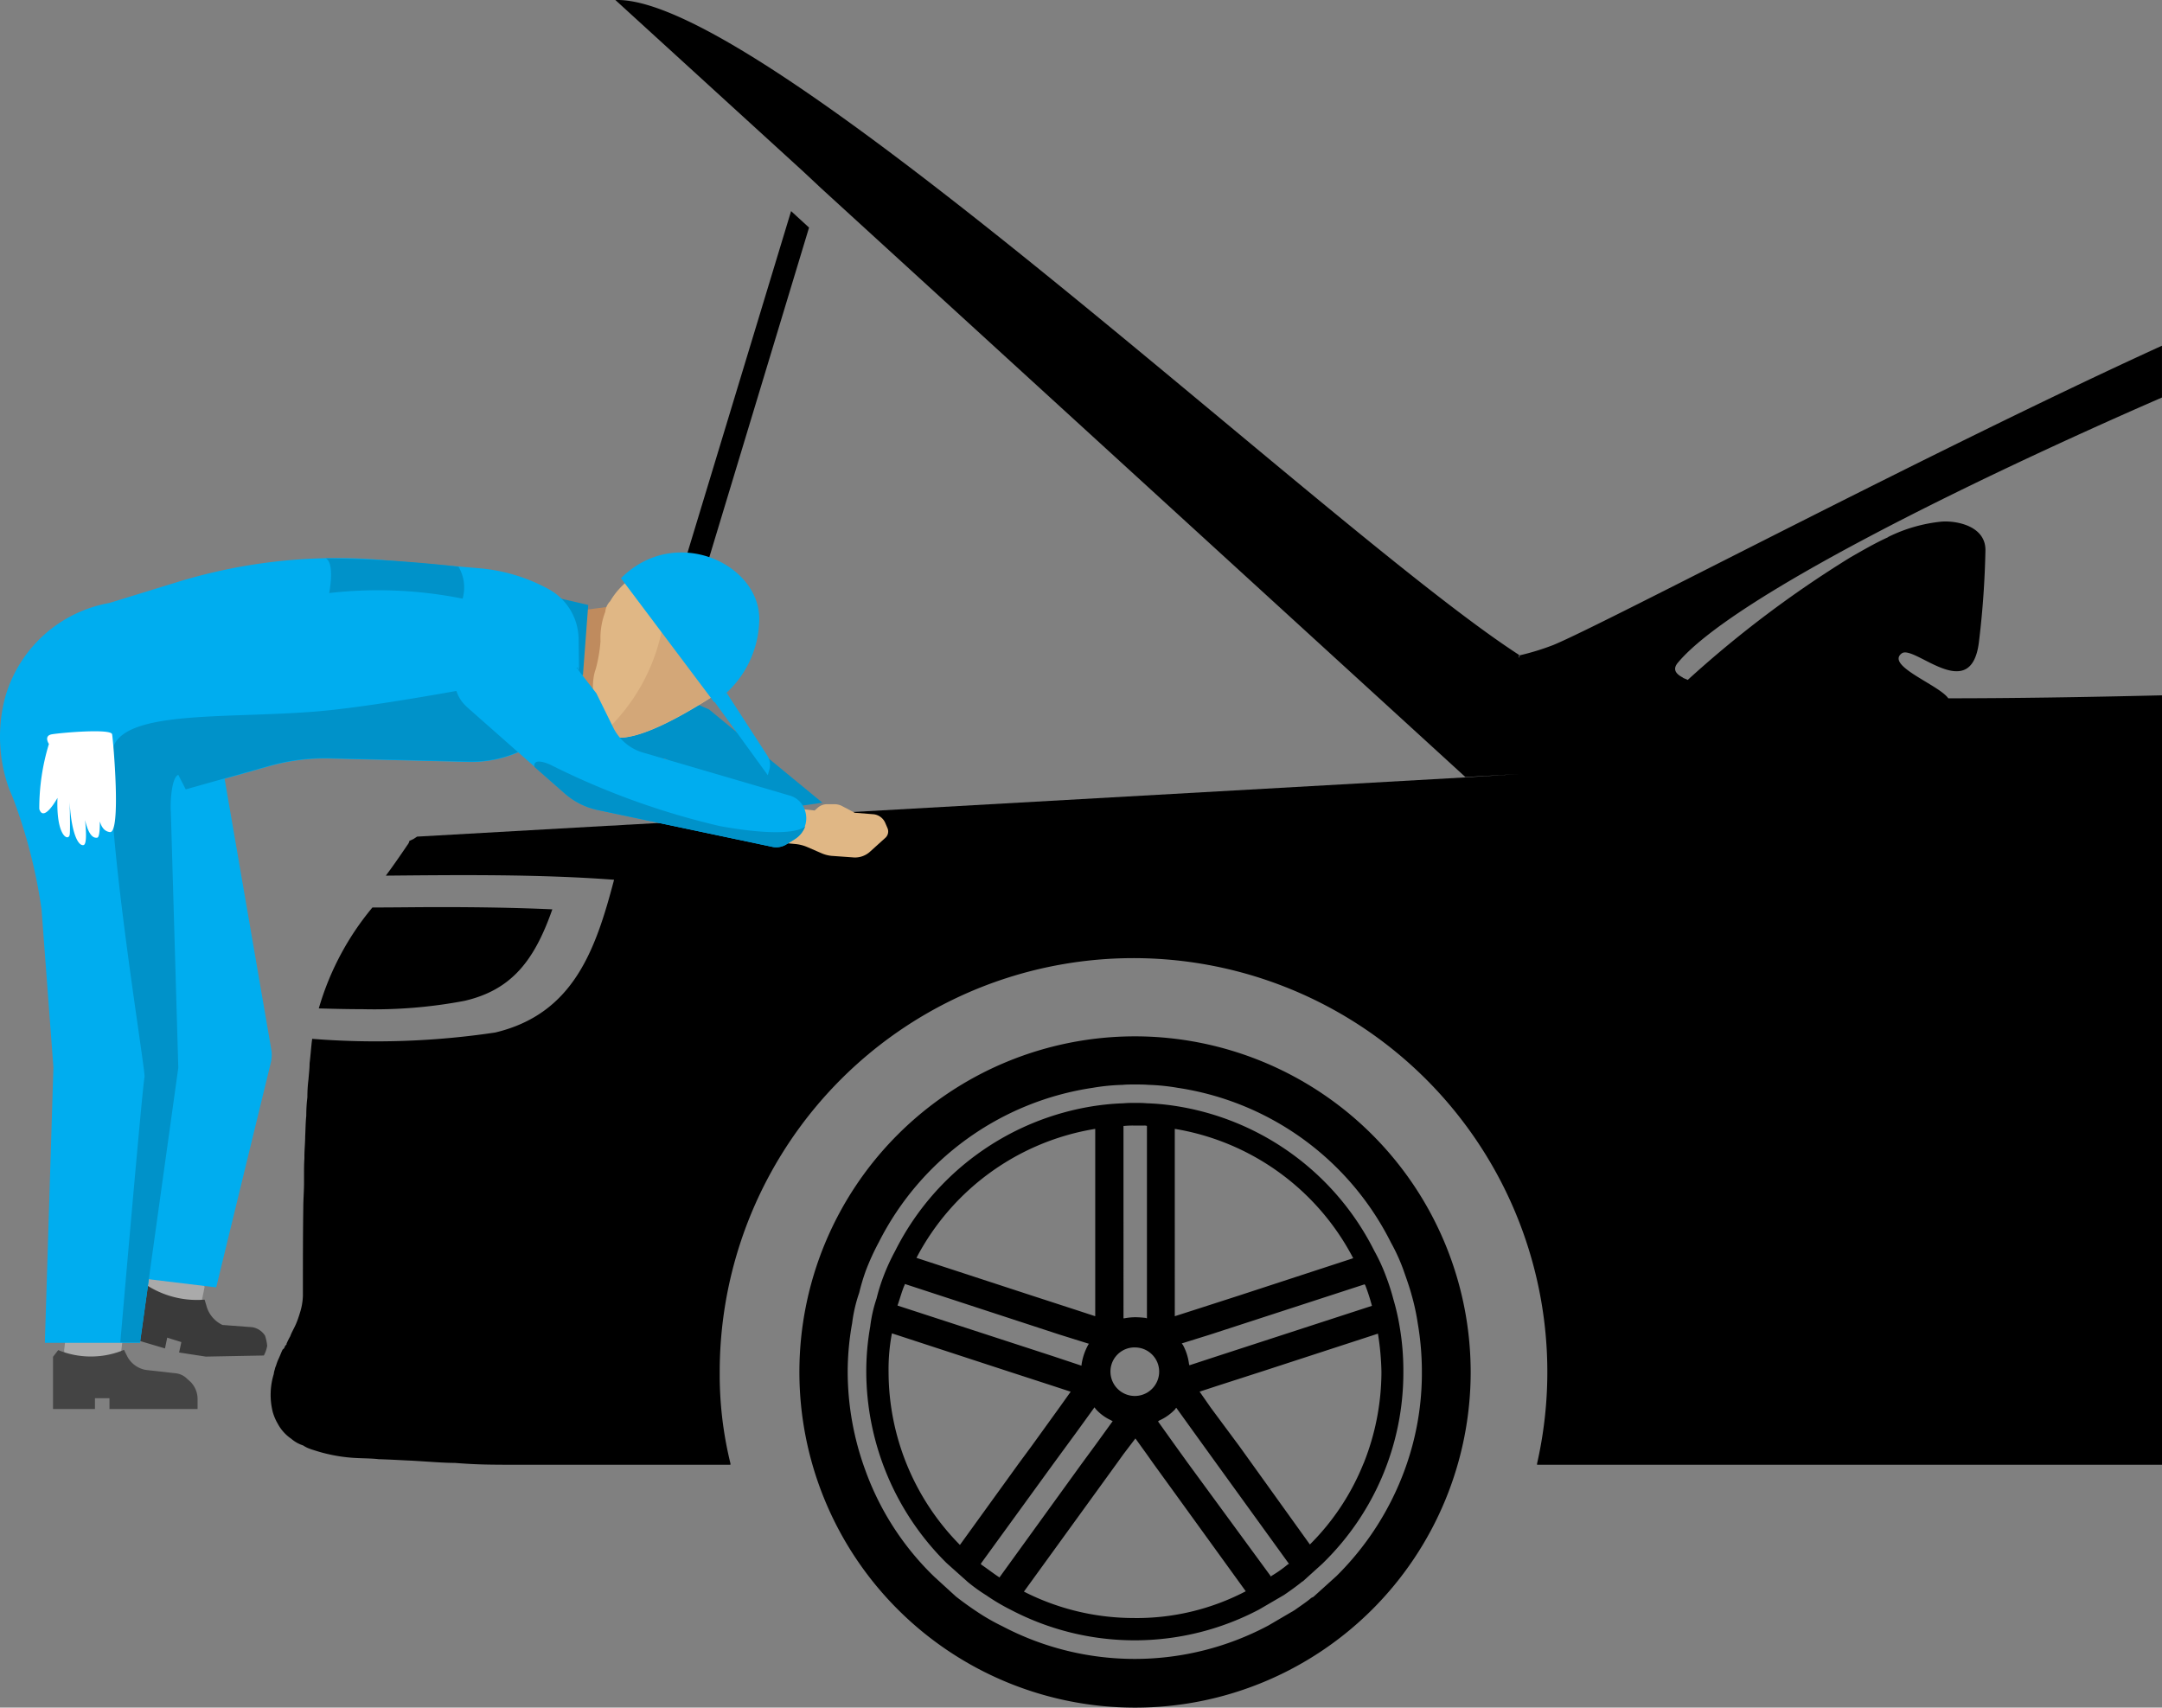 <svg xmlns="http://www.w3.org/2000/svg" width="68.536" height="54.131" viewBox="0 0 68.536 54.131">
  <rect x="0" y="0" width="68.536" height="54.131" fill="#808080" stroke="none"/>
  <g id="Group_70493" data-name="Group 70493" transform="translate(-67 -431)">
    <path id="Path_43848" data-name="Path 43848" d="M94.47,75.8c-.165.189-.106.342.141.471.035.035.106.047.165.082a34.645,34.645,0,0,1,5.161-3.888c.412-.236.8-.46,1.19-.636a.012.012,0,0,1,.012-.012,4.9,4.9,0,0,1,1.685-.483c.483-.035,1.39.141,1.39.9a28.471,28.471,0,0,1-.2,2.863c-.224,2.1-2.05.13-2.451.412-.53.389,1.178,1,1.473,1.426h.012c2,0,4.289-.035,6.763-.094v24.39H90v-.035a13.118,13.118,0,1,0-25.91-2.9,11.762,11.762,0,0,0,.342,2.9v.012h-.012s.012,0,.012.024H58c-1.2,0-1.555,0-2.309-.059-.342,0-.754-.035-1.355-.071-.306-.012-.648-.035-1.06-.047-.189-.024-.424-.024-.66-.035a5.1,5.1,0,0,1-1.343-.236c-.071-.024-.118-.035-.177-.059a.892.892,0,0,1-.212-.106,1.079,1.079,0,0,1-.377-.212,1.337,1.337,0,0,1-.424-.471,1.608,1.608,0,0,1-.165-.389,2.248,2.248,0,0,1,.035-1.19.72.72,0,0,1,.035-.153.374.374,0,0,1,.035-.106,1.538,1.538,0,0,1,.094-.247c.047-.106.082-.2.118-.271A.166.166,0,0,0,50.3,97.5v-.012a.333.333,0,0,1,.059-.071v-.024a2.138,2.138,0,0,1,.118-.236c.035-.106.106-.224.165-.353s.106-.271.141-.389a1.943,1.943,0,0,0,.094-.542c0-1.013,0-1.944.012-2.769,0-.283.024-.554.024-.825v-.259c0-.189,0-.33.012-.495v-.071c0-.212.024-.424.024-.624.012-.224.012-.448.035-.66a4.8,4.8,0,0,1,.035-.589,4.416,4.416,0,0,1,.035-.566c.012-.165.035-.342.035-.507.035-.283.047-.518.082-.778a25.581,25.581,0,0,0,5.8-.2c2.474-.589,3.181-2.6,3.77-4.843-2.368-.177-4.819-.153-7.235-.13.212-.283.424-.589.672-.954.165-.224-.047-.082.212-.212l.106-.071,6.033-.342.271-.012.365-.024h.024l26.546-1.5,1.7-.106-1.708.094L67.3,60.762l-.566-.53L60.783,54.8c4.725-.165,22.646,16.885,28.667,20.773h-.024v.082l.024-.082a7.978,7.978,0,0,0,1.072-.33c1.7-.707,12.03-6.174,19.288-9.485V67.4C103.731,70.047,96.19,73.747,94.47,75.8Z" transform="translate(25.725 376.201)"/>
    <path id="Path_43849" data-name="Path 43849" d="M83.464,72.43l-.024.082V72.43Z" transform="translate(31.712 379.344)" fill="#4d4d4d"/>
    <path id="Path_43850" data-name="Path 43850" d="M52.529,82.44c-.46,0-.919-.012-1.379-.024a8.812,8.812,0,0,1,1.7-3.2c.707,0,1.426-.012,2.133-.012,1.379,0,2.533.024,3.57.071-.577,1.65-1.308,2.557-2.781,2.9A15.313,15.313,0,0,1,52.529,82.44Z" transform="translate(25.956 380.551)"/>
    <path id="Path_43851" data-name="Path 43851" d="M74.72,82.68a10.64,10.64,0,1,0,10.64,10.64A10.651,10.651,0,0,0,74.72,82.68Zm6.386,17.108-.731.66-.071.035c-.118.106-.33.247-.53.389l-.825.483a9.008,9.008,0,0,1-8.436.024,6.665,6.665,0,0,1-.837-.483q-.318-.212-.636-.46l-.683-.624a8.868,8.868,0,0,1-2.192-3.393,9.1,9.1,0,0,1-.554-3.1,8.646,8.646,0,0,1,.141-1.544,4.7,4.7,0,0,1,.224-.966,6.7,6.7,0,0,1,.212-.707,7.729,7.729,0,0,1,.412-.9,9.093,9.093,0,0,1,6.775-4.89,6.546,6.546,0,0,1,.954-.094c.118-.012.236-.012.377-.012.165,0,.295,0,.448.012a6.576,6.576,0,0,1,.919.094,9.061,9.061,0,0,1,6.763,4.913,5.826,5.826,0,0,1,.4.884c.082.236.177.495.247.754a7.014,7.014,0,0,1,.2.919,9.047,9.047,0,0,1,.13,1.532,8.89,8.89,0,0,1-.542,3.1A9.164,9.164,0,0,1,81.106,99.788Z" transform="translate(28.261 381.172)"/>
    <path id="Path_43852" data-name="Path 43852" d="M82.788,91.561a7.2,7.2,0,0,0-.2-.872,6.832,6.832,0,0,0-.224-.7,5.749,5.749,0,0,0-.377-.825,8.5,8.5,0,0,0-6.327-4.6,7.465,7.465,0,0,0-.884-.082c-.13-.012-.247-.012-.389-.012-.118,0-.224,0-.353.012a7.9,7.9,0,0,0-.9.082,8.508,8.508,0,0,0-6.339,4.6,6.542,6.542,0,0,0-.377.825,5.791,5.791,0,0,0-.212.683,4.378,4.378,0,0,0-.2.884A8.154,8.154,0,0,0,65.88,93a8.565,8.565,0,0,0,2.545,6.056l.672.6a5.349,5.349,0,0,0,.589.424,6.422,6.422,0,0,0,.778.46,8.452,8.452,0,0,0,7.871-.012l.789-.46c.189-.13.389-.271.577-.424l.024-.012.613-.554.035-.035A8.43,8.43,0,0,0,82.906,93,8.257,8.257,0,0,0,82.788,91.561ZM81.7,90.254a6.19,6.19,0,0,1,.2.613c0,.024.012.024.012.035l-4.89,1.591-.9.295c0-.024-.012-.035-.012-.047a1.706,1.706,0,0,0-.2-.613c-.024-.012-.024-.024-.024-.035l.907-.283,4.89-1.591A.043.043,0,0,0,81.7,90.254ZM75.66,85.293a7.816,7.816,0,0,1,5.656,4.1L77.71,90.572l-1.461.471-.589.189V85.293ZM74.034,85.2h.024a2.889,2.889,0,0,1,.295-.012h.342a.2.2,0,0,1,.082.012v6.1h-.012l-.012-.012a3.1,3.1,0,0,0-.33-.024,1.919,1.919,0,0,0-.365.035h-.024Zm.353,7.022a.767.767,0,0,1,.778.766.772.772,0,1,1-1.544,0A.764.764,0,0,1,74.387,92.221Zm-1.249-6.928v5.938l-.577-.189-1.449-.471-3.641-1.19A7.813,7.813,0,0,1,73.138,85.293Zm-6.268,5.6c.071-.2.13-.424.212-.624.012-.012.012-.035.024-.059l4.89,1.6.943.295a.012.012,0,0,1-.012.012,1.826,1.826,0,0,0-.224.66V92.8l-.919-.306-4.913-1.6Zm1.979,7.588A7.816,7.816,0,0,1,66.587,93a6.077,6.077,0,0,1,.106-1.225l3.641,1.19,1.449.471.577.189L72,94.13l-.884,1.225-.4.542ZM70.1,99.515l-.012-.012c-.212-.141-.377-.271-.566-.4,0-.012,0-.012-.012-.024L71.818,95.9l.742-1.013.554-.766c.012.012.024.024.024.035a1.464,1.464,0,0,0,.507.377.089.089,0,0,0,.047.024l-.554.766-.424.577Zm4.289,1.284a7.671,7.671,0,0,1-3.511-.837l2.262-3.122.683-.943.212-.295.377-.495.365.507.2.283.683.943,2.25,3.111A7.48,7.48,0,0,1,74.387,100.8Zm4.854-1.7a3.946,3.946,0,0,1-.518.365l-.012.024L76.084,95.9l-.424-.589-.53-.742a.163.163,0,0,1,.047-.035,1.593,1.593,0,0,0,.495-.353c0-.012.024-.035.035-.047l.542.754.731,1.013,2.3,3.181Zm2.4-3.2a7.625,7.625,0,0,1-1.7,2.569L78.1,95.9l-.389-.542L76.8,94.13l-.353-.507.577-.189,1.461-.471L82.1,91.785A8.44,8.44,0,0,1,82.211,93,7.837,7.837,0,0,1,81.645,95.9Z" transform="translate(28.581 381.492)"/>
    <path id="Path_43857" data-name="Path 43857" d="M83.464,72.43l-.024.082V72.43Z" transform="translate(31.712 379.344)" fill="#4d4d4d"/>
    <path id="Path_43858" data-name="Path 43858" d="M65.265,61,59.9,78.731l-.754.047,5.55-18.3.153.141Z" transform="translate(27.382 377.214)"/>
    <g id="Group_65375" data-name="Group 65375" transform="translate(71.236 470.847)">
      <g id="Group_65374" data-name="Group 65374" transform="translate(0 0)">
        <g id="Group_65373" data-name="Group 65373">
          <path id="Path_43951" data-name="Path 43951" d="M129.881,294.422l-.094.46a8.587,8.587,0,0,1-.919.236c-.094-.012-1.284-.2-1.237-.342a9.258,9.258,0,0,1,.754-.99s.789-.365.872-.295.613.731.613.731v.2Z" transform="translate(-127.629 -293.482)" fill="#aaa"/>
        </g>
      </g>
    </g>
    <g id="Group_65378" data-name="Group 65378" transform="translate(69.034 473.378)">
      <g id="Group_65377" data-name="Group 65377" transform="translate(0 0)">
        <g id="Group_65376" data-name="Group 65376">
          <path id="Path_43952" data-name="Path 43952" d="M127.563,296.137l.059-.507h-1.815l-.047.424s.035.6.13.6,1.579-.059,1.579-.059Z" transform="translate(-125.76 -295.63)" fill="#aaa"/>
        </g>
      </g>
    </g>
    <g id="Group_65381" data-name="Group 65381" transform="translate(70.919 471.587)">
      <g id="Group_65380" data-name="Group 65380" transform="translate(0 0)">
        <g id="Group_65379" data-name="Group 65379">
          <path id="Path_43953" data-name="Path 43953" d="M131.837,295.854a.6.6,0,0,0-.4-.259l-.943-.071a.942.942,0,0,1-.507-.6l-.059-.2h-.035a2.946,2.946,0,0,1-2-.6l-.012-.012-.2.153-.318,1.614,1.308.389.071-.342.448.141-.071.33.848.13,1.838-.035a1.007,1.007,0,0,0,.106-.306,1.442,1.442,0,0,0-.071-.33Z" transform="translate(-127.36 -294.11)" fill="#3a3a3a"/>
        </g>
      </g>
    </g>
    <g id="Group_65384" data-name="Group 65384" transform="translate(81.995 451.203)">
      <g id="Group_65383" data-name="Group 65383" transform="translate(0 0)">
        <g id="Group_65382" data-name="Group 65382">
          <path id="Path_43954" data-name="Path 43954" d="M138.987,276.81l5.255,2.286,3.594,2.957-1.661.236-3.311-1.626a53.98,53.98,0,0,1-6.1-1A34.462,34.462,0,0,1,138.987,276.81Z" transform="translate(-136.76 -276.81)" fill="#0092c9"/>
        </g>
      </g>
    </g>
    <g id="Group_65387" data-name="Group 65387" transform="translate(69.447 451.262)">
      <g id="Group_65386" data-name="Group 65386" transform="translate(0 0)">
        <g id="Group_65385" data-name="Group 65385">
          <path id="Path_43955" data-name="Path 43955" d="M130.611,280.289l1.65,9.567a1.03,1.03,0,0,1-.012.424l-1.732,7.128-2.439-.295,1.19-7.835-3.158-9.3,3.052-3.122Z" transform="translate(-126.11 -276.86)" fill="#00adef"/>
        </g>
      </g>
    </g>
    <g id="Group_65390" data-name="Group 65390" transform="translate(84.764 450.178)">
      <g id="Group_65389" data-name="Group 65389" transform="translate(0 0)">
        <g id="Group_65388" data-name="Group 65388">
          <path id="Path_43956" data-name="Path 43956" d="M141.066,275.94l-1.873.247-.083,3.441,2.745-.719a20.691,20.691,0,0,0,.377-2.144C142.162,276.659,141.066,275.94,141.066,275.94Z" transform="translate(-139.11 -275.94)" fill="#bf8b5e"/>
        </g>
      </g>
    </g>
    <g id="Group_65393" data-name="Group 65393" transform="translate(84.269 449.978)">
      <g id="Group_65392" data-name="Group 65392" transform="translate(0 0)">
        <g id="Group_65391" data-name="Group 65391">
          <path id="Path_43957" data-name="Path 43957" d="M139.208,275.77l.86.2L139.9,278.2l-.566-.224-.648-1.744Z" transform="translate(-138.69 -275.77)" fill="#0092c9"/>
        </g>
      </g>
    </g>
    <g id="Group_65396" data-name="Group 65396" transform="translate(67 448.689)">
      <g id="Group_65395" data-name="Group 65395" transform="translate(0 0)">
        <g id="Group_65394" data-name="Group 65394">
          <path id="Path_43958" data-name="Path 43958" d="M142.375,277.214a1.822,1.822,0,0,0-.978-1.567,5.547,5.547,0,0,0-2.192-.648l-3.016-.259a17.282,17.282,0,0,0-6.539.7l-2.144.66a4.2,4.2,0,0,0-3.311,3,4.876,4.876,0,0,0,.13,2.9l.106.247a16.626,16.626,0,0,1,.919,3.558l.377,5.019-.271,8.731h3.016l1.214-8.707-.236-8.106c-.024-.236.012-1.1.236-1.178l.236.46,2.628-.742a6.482,6.482,0,0,1,2.015-.247l4.336.106a3.729,3.729,0,0,0,1.591-.318l1.6-.707.295-2Z" transform="translate(-124.034 -274.676)" fill="#00adef"/>
        </g>
      </g>
    </g>
    <g id="Group_65399" data-name="Group 65399" transform="translate(85.795 448.932)">
      <g id="Group_65398" data-name="Group 65398" transform="translate(0 0)">
        <g id="Group_65397" data-name="Group 65397">
          <path id="Path_43959" data-name="Path 43959" d="M144.362,275.869a2.273,2.273,0,0,0-3.158-.589,2.329,2.329,0,0,0-.672.73h0a.537.537,0,0,0-.153.33,2.332,2.332,0,0,0-.153.943,4.738,4.738,0,0,1-.153.884c-.236.624.012,2.062.624,2.156.8.13,2.427-.872,3.016-1.249a.509.509,0,0,1,.082-.047c.012,0,.012-.012.024-.023l.106-.071-.012-.012a2.269,2.269,0,0,0,.448-3.052Z" transform="translate(-139.985 -274.883)" fill="#e0b785"/>
        </g>
      </g>
    </g>
    <g id="Group_65402" data-name="Group 65402" transform="translate(86.19 449.978)">
      <g id="Group_65401" data-name="Group 65401" transform="translate(0 0)">
        <g id="Group_65400" data-name="Group 65400">
          <path id="Path_43960" data-name="Path 43960" d="M144.691,277.149l-.424-1.379-2.168,1.06a6.057,6.057,0,0,1-1.567,2.934,1.235,1.235,0,0,0-.212.224.554.554,0,0,0,.295.177c.8.13,2.427-.872,3.016-1.249a.51.51,0,0,1,.082-.047c.012,0,.012-.012.024-.023l.106-.071-.012-.012A2.179,2.179,0,0,0,144.691,277.149Z" transform="translate(-140.32 -275.77)" fill="#d3a778"/>
        </g>
      </g>
    </g>
    <g id="Group_65405" data-name="Group 65405" transform="translate(86.685 448.513)">
      <g id="Group_65404" data-name="Group 65404" transform="translate(0 0)">
        <g id="Group_65403" data-name="Group 65403">
          <path id="Path_43961" data-name="Path 43961" d="M140.74,275.344l2.957,3.935a3.212,3.212,0,0,0,1.426-2.58C145.194,274.908,142.472,273.611,140.74,275.344Z" transform="translate(-140.74 -274.527)" fill="#00adef"/>
        </g>
      </g>
    </g>
    <g id="Group_65408" data-name="Group 65408" transform="translate(89.654 452.958)">
      <g id="Group_65407" data-name="Group 65407" transform="translate(0 0)">
        <g id="Group_65406" data-name="Group 65406">
          <path id="Path_43962" data-name="Path 43962" d="M143.637,278.3l1.284,1.979a.555.555,0,0,1,.071.471l-.047.165-1.685-2.321Z" transform="translate(-143.26 -278.3)" fill="#00adef"/>
        </g>
      </g>
    </g>
    <g id="Group_65411" data-name="Group 65411" transform="translate(68.681 473.79)">
      <g id="Group_65410" data-name="Group 65410" transform="translate(0 0)">
        <g id="Group_65409" data-name="Group 65409">
          <path id="Path_43963" data-name="Path 43963" d="M127.71,295.98l.094.189a.825.825,0,0,0,.6.448l.943.106a.589.589,0,0,1,.365.177l.106.094a.772.772,0,0,1,.224.566v.295h-2.793v-.342h-.46v.342H125.46V296.2l.165-.212h0a2.733,2.733,0,0,0,1.979.035Z" transform="translate(-125.46 -295.98)" fill="#444"/>
        </g>
      </g>
    </g>
    <g id="Group_65414" data-name="Group 65414" transform="translate(77.329 448.705)">
      <g id="Group_65413" data-name="Group 65413" transform="translate(0 0)">
        <g id="Group_65412" data-name="Group 65412">
          <path id="Path_43964" data-name="Path 43964" d="M137.006,274.949a1.3,1.3,0,0,1,.13,1.013,13.59,13.59,0,0,0-4.23-.177s.189-.943-.106-1.1A40.317,40.317,0,0,1,137.006,274.949Z" transform="translate(-132.8 -274.69)" fill="#0092c9"/>
        </g>
      </g>
    </g>
    <g id="Group_65417" data-name="Group 65417" transform="translate(70.512 452.157)">
      <g id="Group_65416" data-name="Group 65416" transform="translate(0 0)">
        <g id="Group_65415" data-name="Group 65415">
          <path id="Path_43965" data-name="Path 43965" d="M127.316,299.017h.624l1.214-8.707-.236-8.106c-.024-.236.012-1.1.236-1.178l.236.46,2.628-.742a6.483,6.483,0,0,1,2.015-.247l4.336.106a3.729,3.729,0,0,0,1.591-.318l1.6-.707.271-1.873a.2.2,0,0,1-.024-.082s-5.667,1.19-8.354,1.4-5.7-.023-6.3.99.978,10.392.931,10.593C128.023,290.828,127.316,299.017,127.316,299.017Z" transform="translate(-127.014 -277.62)" fill="#0092c9"/>
        </g>
      </g>
    </g>
    <g id="Group_65420" data-name="Group 65420" transform="translate(91.303 456.493)">
      <g id="Group_65419" data-name="Group 65419" transform="translate(0 0)">
        <g id="Group_65418" data-name="Group 65418">
          <path id="Path_43966" data-name="Path 43966" d="M145.343,281.406l.837.094.106-.094a.453.453,0,0,1,.295-.106h.247a.555.555,0,0,1,.2.047l.424.224.589.047a.455.455,0,0,1,.377.271l.071.165a.271.271,0,0,1-.059.306l-.483.436a.707.707,0,0,1-.566.189l-.66-.047a1.058,1.058,0,0,1-.318-.082l-.436-.189a1.254,1.254,0,0,0-.412-.106l-.9-.082Z" transform="translate(-144.66 -281.3)" fill="#e0b785"/>
        </g>
      </g>
    </g>
    <g id="Group_65423" data-name="Group 65423" transform="translate(81.416 451.222)">
      <g id="Group_65422" data-name="Group 65422" transform="translate(0 0)">
        <g id="Group_65421" data-name="Group 65421">
          <path id="Path_43967" data-name="Path 43967" d="M136.647,279.011l3.122,2.757a2.312,2.312,0,0,0,1,.507l5.585,1.178a.589.589,0,0,0,.4-.071l.283-.177a.774.774,0,0,0,.33-.919h0a.707.707,0,0,0-.471-.46l-4.666-1.367a1.532,1.532,0,0,1-.931-.778l-.542-1.1-.613-.789a2.38,2.38,0,0,0-1.638-.907l-.636-.059a1.314,1.314,0,0,0-.837.212l-.295.2a1.134,1.134,0,0,0-.094,1.767Z" transform="translate(-136.268 -276.826)" fill="#00adef"/>
        </g>
      </g>
    </g>
    <g id="Group_65426" data-name="Group 65426" transform="translate(83.944 455.141)">
      <g id="Group_65425" data-name="Group 65425" transform="translate(0 0)">
        <g id="Group_65424" data-name="Group 65424">
          <path id="Path_43968" data-name="Path 43968" d="M146.386,282.789l.283-.177a.812.812,0,0,0,.33-.412c0,.012-.342.424-2.7,0a24.127,24.127,0,0,1-5.4-1.956c-.589-.247-.483.082-.483.082h0l.966.848a2.312,2.312,0,0,0,1,.507l5.585,1.178A.621.621,0,0,0,146.386,282.789Z" transform="translate(-138.414 -280.152)" fill="#0092c9"/>
        </g>
      </g>
    </g>
    <g id="Group_65429" data-name="Group 65429" transform="translate(68.245 454.183)">
      <g id="Group_65428" data-name="Group 65428" transform="translate(0 0)">
        <path id="Path_43969" data-name="Path 43969" d="M125.667,281.449c-.047,1.249.365,1.39.389,1.155s-.012-1.32-.012-1.32c.012,1.084.236,1.7.448,1.661s-.071-1.661-.071-1.661c.094,1.178.306,1.461.507,1.426s-.035-2.156-.012-1.461.047,1.237.412,1.284.106-2.91.071-3.1-1.638-.047-1.909,0-.094.306-.094.306a6.988,6.988,0,0,0-.306,2.062C125.231,282.25,125.667,281.449,125.667,281.449Z" transform="translate(-125.09 -279.339)" fill="#fff"/>
      </g>
    </g>
  </g>
</svg>
